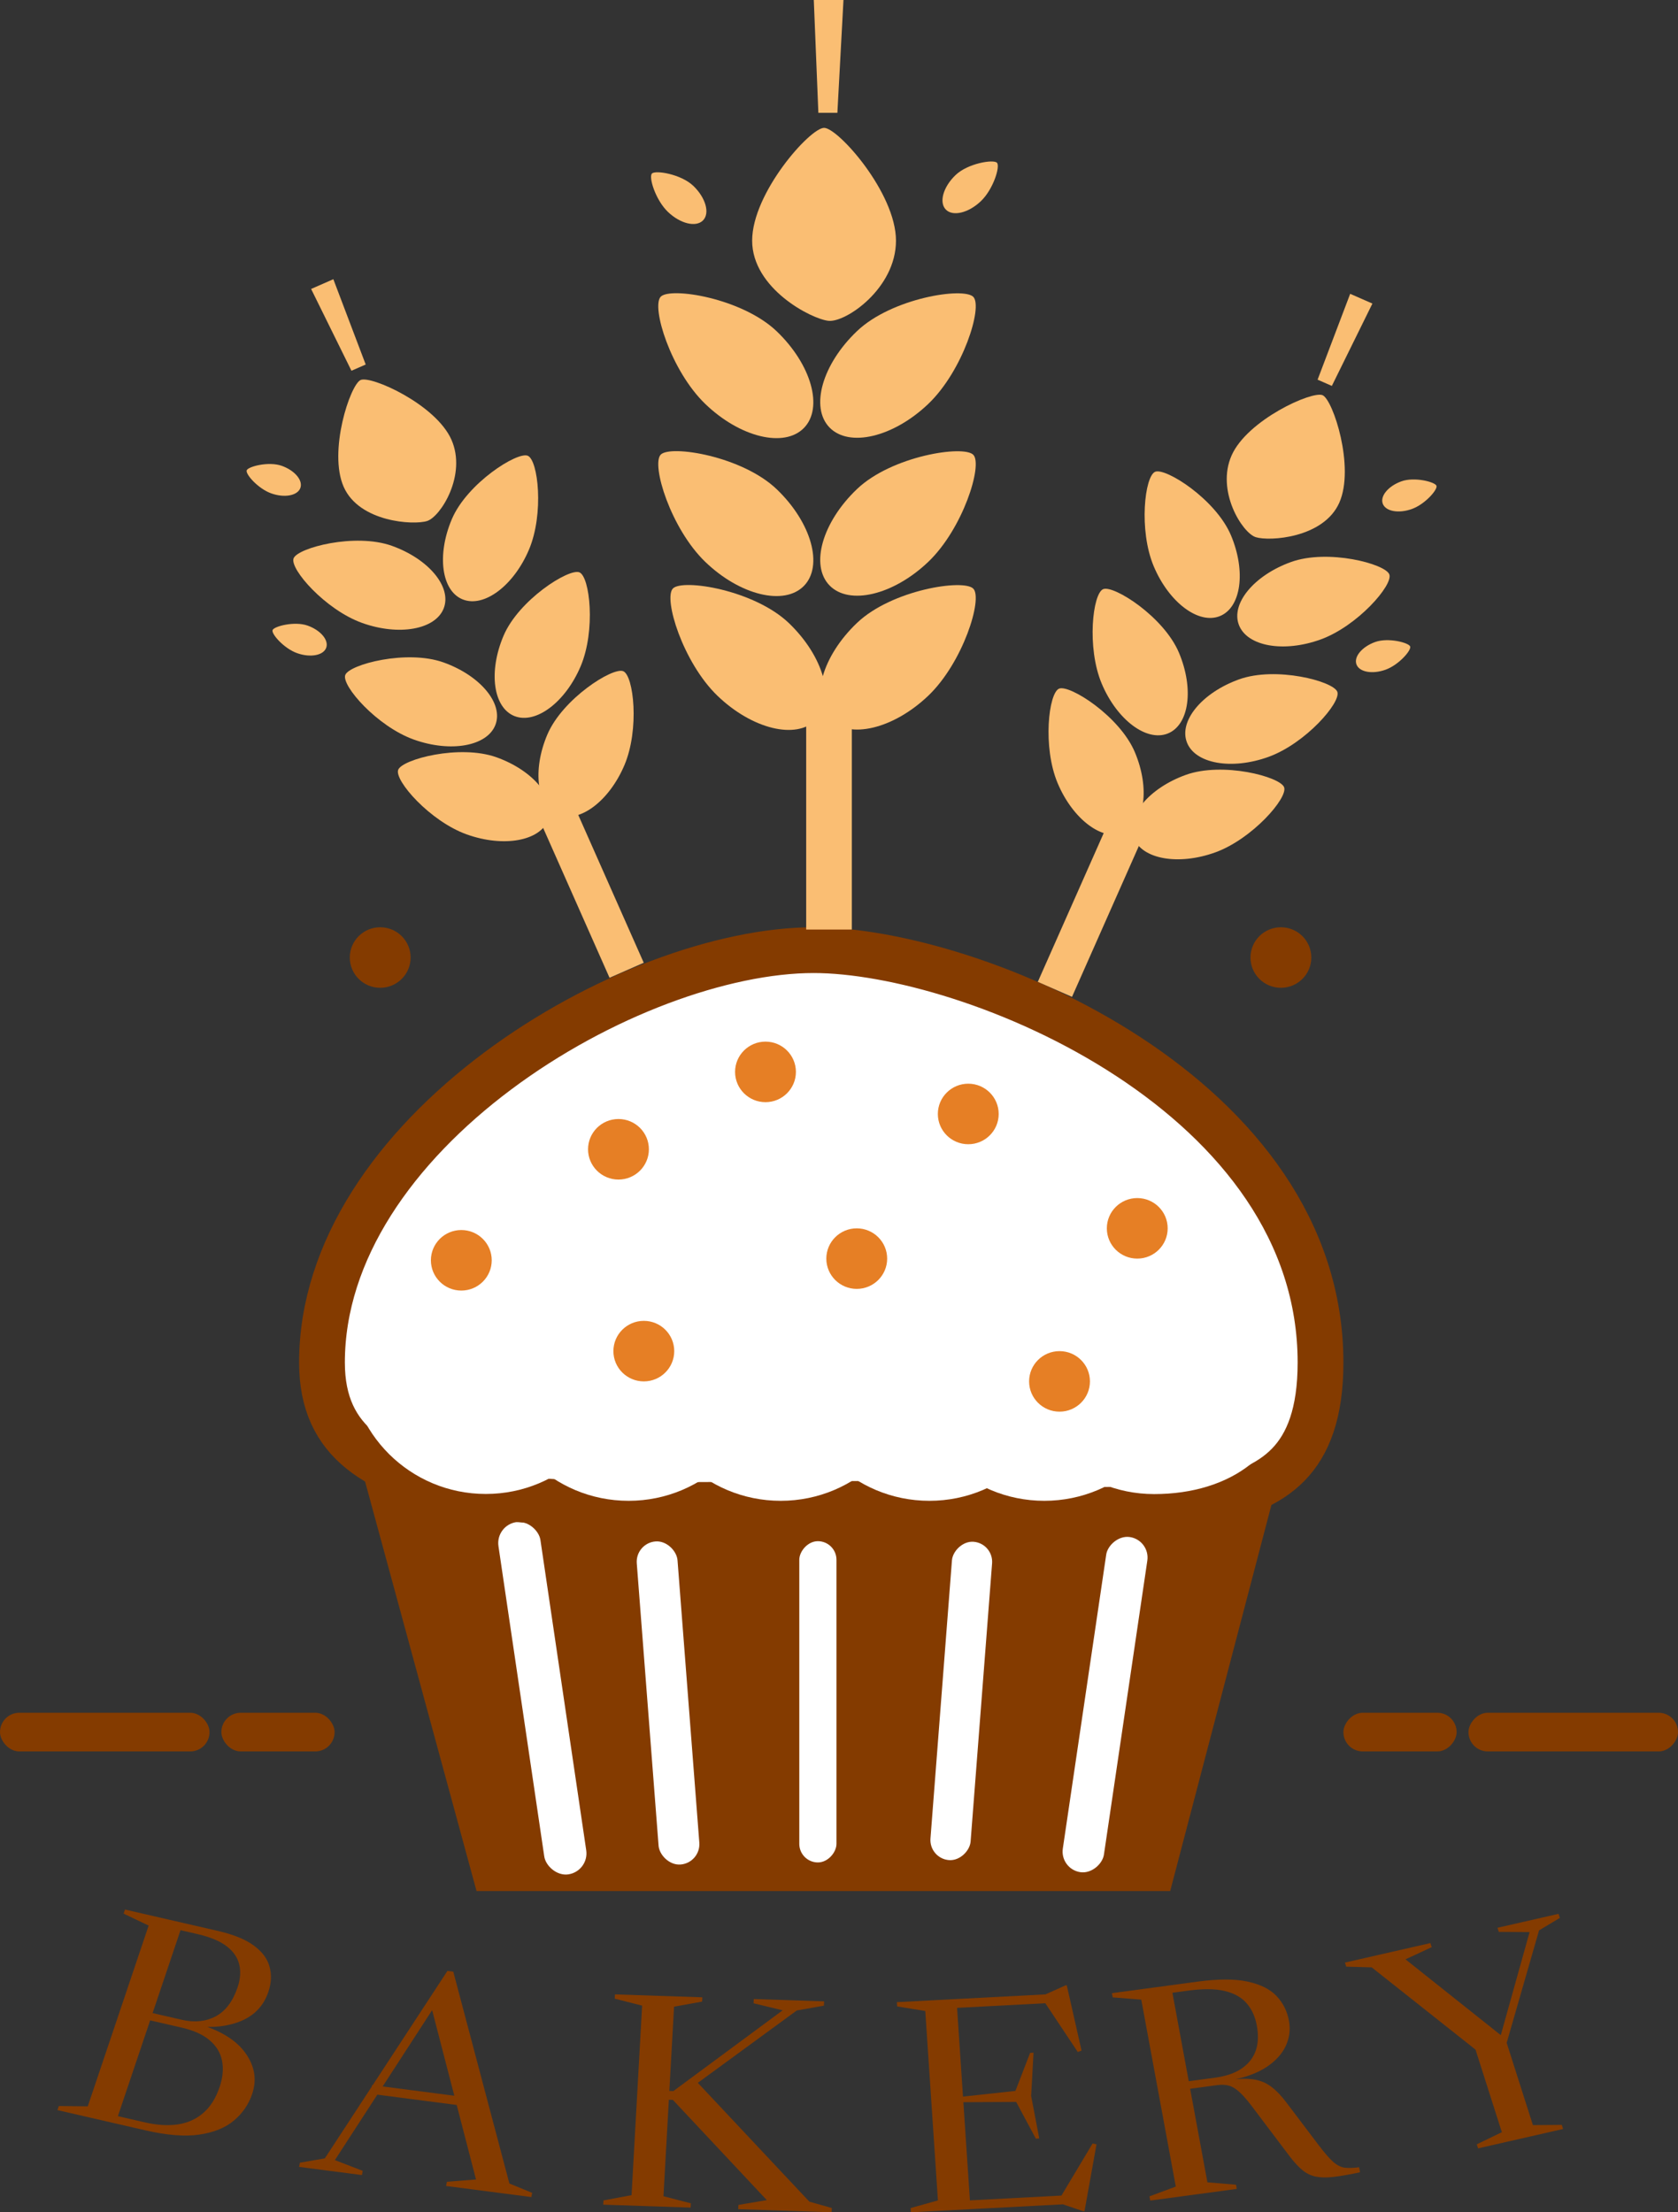 <svg width="110" height="145" viewBox="0 0 110 145" fill="none" xmlns="http://www.w3.org/2000/svg">
<rect x="0" y="0" width="110" height="145" fill="#333333" stroke="none"/>
<path d="M32.385 122.444L25.669 97.773H82.023L75.554 122.444H32.385Z" fill="#843B00" stroke="#843B00" stroke-width="3"/>
<rect width="2.782" height="23.345" rx="1.391" transform="matrix(0.989 -0.145 0.146 0.989 32.473 99.964)" fill="white"/>
<rect width="2.725" height="22.21" rx="1.363" transform="matrix(-0.989 -0.145 -0.146 0.989 75.411 100.939)" fill="white"/>
<rect width="2.437" height="21.056" rx="1.219" transform="matrix(-1 -8.70022e-08 -8.78454e-08 1 54.834 101.013)" fill="white"/>
<rect width="2.639" height="20.927" rx="1.32" transform="matrix(-0.997 -0.076 -0.077 0.997 65.137 101.152)" fill="white"/>
<rect width="2.679" height="21.24" rx="1.339" transform="matrix(0.997 -0.076 0.077 0.997 41.64 101.131)" fill="white"/>
<path d="M86.566 89.305C86.566 92.636 85.737 94.671 84.465 95.984C83.164 97.328 81.181 98.147 78.401 98.575C75.624 99.003 72.252 99.013 68.358 98.903C67.215 98.871 66.026 98.829 64.8 98.785C61.901 98.682 58.795 98.571 55.588 98.571C53.594 98.571 51.62 98.591 49.683 98.609C42.685 98.678 36.186 98.741 31.045 97.872C27.781 97.32 25.285 96.421 23.625 95.07C22.044 93.783 21.107 91.996 21.107 89.305C21.107 81.931 25.949 75.19 32.614 70.205C39.273 65.225 47.399 62.275 53.338 62.275C58.487 62.275 66.888 64.614 73.993 69.269C81.085 73.917 86.566 80.647 86.566 89.305Z" fill="white" stroke="#843B00" stroke-width="3"/>
<path d="M40.82 88.989C40.82 93.92 36.803 97.918 31.847 97.918C26.892 97.918 22.875 93.92 22.875 88.989C22.875 84.057 25.507 78.516 30.463 78.516C35.418 78.516 40.82 84.057 40.82 88.989Z" fill="white"/>
<path d="M50.181 89.438C50.181 94.369 46.163 98.367 41.208 98.367C36.252 98.367 32.235 94.369 32.235 89.438C32.235 84.506 34.867 78.965 39.823 78.965C44.779 78.965 50.181 84.506 50.181 89.438Z" fill="white"/>
<path d="M60.151 89.438C60.151 94.369 56.133 98.367 51.178 98.367C46.222 98.367 42.205 94.369 42.205 89.438C42.205 84.506 44.838 78.965 49.793 78.965C54.749 78.965 60.151 84.506 60.151 89.438Z" fill="white"/>
<path d="M69.899 89.438C69.899 94.369 65.882 98.367 60.926 98.367C55.97 98.367 51.953 94.369 51.953 89.438C51.953 84.506 54.586 78.965 59.541 78.965C64.497 78.965 69.899 84.506 69.899 89.438Z" fill="white"/>
<path d="M77.431 89.438C77.431 94.369 73.414 98.367 68.459 98.367C63.503 98.367 59.486 94.369 59.486 89.438C59.486 84.506 62.118 78.965 67.074 78.965C72.029 78.965 77.431 84.506 77.431 89.438Z" fill="white"/>
<path d="M66.686 88.997C66.686 93.928 70.704 97.926 75.659 97.926C80.615 97.926 84.577 95.251 84.577 90.32C84.577 85.388 81.999 78.524 77.044 78.524C72.088 78.524 66.686 84.065 66.686 88.997Z" fill="white"/>
<ellipse cx="40.543" cy="75.327" rx="1.994" ry="1.984" fill="#E67F25"/>
<ellipse cx="30.241" cy="82.603" rx="1.994" ry="1.984" fill="#E67F25"/>
<ellipse cx="42.205" cy="88.556" rx="1.994" ry="1.984" fill="#E67F25"/>
<ellipse cx="50.181" cy="70.255" rx="1.994" ry="1.984" fill="#E67F25"/>
<ellipse cx="56.163" cy="82.493" rx="1.994" ry="1.984" fill="#E67F25"/>
<ellipse cx="83.968" cy="62.759" rx="1.994" ry="1.984" fill="#843B00"/>
<ellipse cx="24.924" cy="62.759" rx="1.994" ry="1.984" fill="#843B00"/>
<ellipse cx="63.474" cy="73.012" rx="1.994" ry="1.984" fill="#E67F25"/>
<ellipse cx="69.456" cy="90.54" rx="1.994" ry="1.984" fill="#E67F25"/>
<ellipse cx="74.552" cy="80.508" rx="1.994" ry="1.984" fill="#E67F25"/>
<rect width="2.448" height="13.058" transform="matrix(0.916 -0.402 0.405 0.914 34.669 52.151)" fill="#FABE73"/>
<path d="M20.395 18.939L21.852 18.3L23.973 23.891L23.039 24.3L20.395 18.939Z" fill="#FABE73"/>
<path d="M40.933 50.151C39.935 52.504 37.994 53.964 36.598 53.412C35.202 52.86 34.88 50.504 35.878 48.151C36.877 45.797 40.16 43.718 40.851 43.99C41.541 44.264 41.932 47.797 40.933 50.151Z" fill="#FABE73"/>
<path d="M38.063 43.672C37.064 46.026 35.123 47.486 33.727 46.934C32.331 46.381 32.009 44.026 33.008 41.672C34.006 39.319 37.29 37.239 37.98 37.512C38.67 37.785 39.061 41.319 38.063 43.672Z" fill="#FABE73"/>
<path d="M34.675 36.029C33.676 38.383 31.735 39.843 30.339 39.29C28.943 38.738 28.621 36.383 29.619 34.029C30.618 31.676 33.902 29.596 34.592 29.869C35.282 30.142 35.673 33.676 34.675 36.029Z" fill="#FABE73"/>
<path d="M30.598 54.69C33.013 55.554 35.407 55.123 35.945 53.727C36.483 52.331 34.962 50.499 32.546 49.634C30.131 48.77 26.369 49.764 26.103 50.454C25.837 51.144 28.182 53.825 30.598 54.69Z" fill="#FABE73"/>
<path d="M27.128 48.473C29.544 49.338 31.938 48.907 32.476 47.511C33.014 46.115 31.492 44.283 29.077 43.418C26.662 42.554 22.9 43.548 22.634 44.238C22.368 44.928 24.713 47.609 27.128 48.473Z" fill="#FABE73"/>
<path d="M23.741 40.83C26.156 41.695 28.551 41.264 29.089 39.868C29.627 38.472 28.105 36.639 25.69 35.775C23.274 34.911 19.512 35.905 19.246 36.595C18.98 37.285 21.326 39.966 23.741 40.83Z" fill="#FABE73"/>
<path d="M17.777 32.336C18.639 32.645 19.493 32.491 19.686 31.993C19.878 31.494 19.334 30.841 18.473 30.532C17.61 30.224 16.268 30.578 16.173 30.825C16.078 31.071 16.915 32.028 17.777 32.336Z" fill="#FABE73"/>
<path d="M19.473 42.808C20.335 43.117 21.189 42.963 21.381 42.465C21.573 41.967 21.03 41.313 20.168 41.004C19.306 40.696 17.964 41.05 17.869 41.297C17.774 41.543 18.611 42.5 19.473 42.808Z" fill="#FABE73"/>
<path d="M22.532 31.914C23.556 34.226 27.115 34.432 28 34.148C28.884 33.865 30.616 31.127 29.591 28.815C28.567 26.504 24.329 24.604 23.643 24.905C22.956 25.207 21.507 29.603 22.532 31.914Z" fill="#FABE73"/>
<rect x="52.849" y="44.757" width="2.993" height="16.168" fill="#FABE73"/>
<path d="M53.348 0L55.293 0L54.894 7.394H53.647L53.348 0Z" fill="#FABE73"/>
<path d="M60.844 45.607C58.562 47.778 55.668 48.468 54.381 47.147C53.094 45.826 53.901 42.995 56.184 40.824C58.466 38.652 63.168 37.929 63.804 38.582C64.441 39.235 63.127 43.435 60.844 45.607Z" fill="#FABE73"/>
<path d="M60.844 36.833C58.562 39.004 55.668 39.694 54.381 38.373C53.094 37.052 53.901 34.221 56.184 32.05C58.466 29.878 63.168 29.155 63.804 29.808C64.441 30.461 63.127 34.662 60.844 36.833Z" fill="#FABE73"/>
<path d="M60.844 26.482C58.562 28.653 55.668 29.343 54.381 28.022C53.094 26.701 53.901 23.87 56.184 21.699C58.466 19.527 63.168 18.804 63.804 19.457C64.441 20.11 63.127 24.31 60.844 26.482Z" fill="#FABE73"/>
<path d="M47.039 45.609C49.311 47.791 52.202 48.494 53.495 47.179C54.788 45.864 53.995 43.029 51.723 40.847C49.451 38.665 44.752 37.92 44.113 38.57C43.474 39.22 44.767 43.427 47.039 45.609Z" fill="#FABE73"/>
<path d="M46.242 36.835C48.514 39.017 51.404 39.72 52.697 38.405C53.99 37.09 53.197 34.255 50.925 32.073C48.653 29.892 43.955 29.146 43.315 29.796C42.676 30.446 43.97 34.653 46.242 36.835Z" fill="#FABE73"/>
<path d="M46.242 26.484C48.514 28.666 51.404 29.369 52.697 28.054C53.99 26.739 53.197 23.904 50.925 21.722C48.653 19.54 43.955 18.795 43.315 19.445C42.676 20.095 43.97 24.302 46.242 26.484Z" fill="#FABE73"/>
<path d="M43.782 13.885C44.593 14.664 45.624 14.915 46.086 14.445C46.548 13.976 46.264 12.965 45.454 12.186C44.643 11.407 42.966 11.141 42.738 11.373C42.51 11.605 42.971 13.106 43.782 13.885Z" fill="#FABE73"/>
<path d="M64.309 13.177C63.498 13.956 62.466 14.207 62.005 13.738C61.543 13.268 61.826 12.257 62.637 11.478C63.448 10.699 65.125 10.433 65.353 10.665C65.581 10.897 65.119 12.398 64.309 13.177Z" fill="#FABE73"/>
<path d="M49.307 15.773C49.307 18.904 53.183 20.909 54.313 21.028C55.443 21.146 58.735 18.904 58.735 15.773C58.735 12.643 54.939 8.38 54.022 8.38C53.105 8.38 49.307 12.643 49.307 15.773Z" fill="#FABE73"/>
<rect width="2.448" height="13.143" transform="matrix(-0.916 -0.402 -0.405 0.914 75.598 53.324)" fill="#FABE73"/>
<path d="M89.967 19.897L88.51 19.258L86.374 24.884L87.308 25.294L89.967 19.897Z" fill="#FABE73"/>
<path d="M69.332 51.328C70.326 53.692 72.265 55.155 73.664 54.597C75.063 54.038 75.391 51.669 74.397 49.305C73.403 46.941 70.121 44.858 69.43 45.134C68.738 45.41 68.338 48.964 69.332 51.328Z" fill="#FABE73"/>
<path d="M72.222 44.807C73.216 47.171 75.155 48.635 76.554 48.076C77.953 47.517 78.281 45.148 77.287 42.784C76.293 40.42 73.011 38.337 72.32 38.613C71.628 38.889 71.228 42.443 72.222 44.807Z" fill="#FABE73"/>
<path d="M75.631 37.114C76.625 39.478 78.564 40.942 79.963 40.383C81.362 39.824 81.69 37.455 80.697 35.091C79.703 32.727 76.42 30.644 75.729 30.92C75.037 31.197 74.637 34.75 75.631 37.114Z" fill="#FABE73"/>
<path d="M79.668 55.867C77.248 56.742 74.852 56.314 74.317 54.912C73.782 53.509 75.31 51.663 77.73 50.789C80.15 49.914 83.913 50.904 84.178 51.597C84.442 52.29 82.088 54.992 79.668 55.867Z" fill="#FABE73"/>
<path d="M83.156 49.608C80.736 50.483 78.34 50.056 77.805 48.653C77.27 47.251 78.797 45.405 81.217 44.53C83.637 43.655 87.401 44.646 87.666 45.339C87.93 46.032 85.576 48.733 83.156 49.608Z" fill="#FABE73"/>
<path d="M86.566 41.915C84.146 42.79 81.75 42.363 81.215 40.96C80.679 39.558 82.207 37.712 84.627 36.837C87.047 35.962 90.811 36.953 91.075 37.646C91.34 38.339 88.986 41.041 86.566 41.915Z" fill="#FABE73"/>
<path d="M92.557 33.36C91.694 33.672 90.839 33.519 90.648 33.019C90.457 32.519 91.002 31.86 91.866 31.548C92.729 31.236 94.072 31.589 94.166 31.837C94.261 32.084 93.421 33.048 92.557 33.36Z" fill="#FABE73"/>
<path d="M90.833 43.893C89.97 44.205 89.115 44.053 88.924 43.553C88.733 43.052 89.278 42.394 90.142 42.081C91.005 41.769 92.348 42.123 92.442 42.37C92.537 42.617 91.697 43.581 90.833 43.893Z" fill="#FABE73"/>
<path d="M87.797 32.948C86.766 35.275 83.203 35.49 82.318 35.207C81.433 34.924 79.706 32.176 80.737 29.849C81.769 27.522 86.015 25.602 86.702 25.903C87.389 26.205 88.828 30.621 87.797 32.948Z" fill="#FABE73"/>
<rect y="112.258" width="13.736" height="2.536" rx="1.268" fill="#843B00"/>
<rect x="14.512" y="112.258" width="7.422" height="2.536" rx="1.268" fill="#843B00"/>
<rect width="13.736" height="2.536" rx="1.268" transform="matrix(-1 0 0 1 110 112.258)" fill="#843B00"/>
<rect width="7.422" height="2.536" rx="1.268" transform="matrix(-1 0 0 1 95.488 112.258)" fill="#843B00"/>
<path d="M9.977 126.082L11.106 125.827L14.287 126.558C15.307 126.793 16.09 127.112 16.636 127.515C17.188 127.919 17.532 128.381 17.669 128.902C17.815 129.417 17.79 129.966 17.594 130.548C17.291 131.449 16.697 132.085 15.813 132.456C14.937 132.822 13.942 132.934 12.827 132.789L13.193 132.715C14.573 133.145 15.552 133.779 16.128 134.618C16.706 135.451 16.84 136.327 16.53 137.247C16.301 137.927 15.904 138.506 15.339 138.983C14.782 139.456 14.026 139.764 13.069 139.907C12.122 140.046 10.943 139.953 9.534 139.628L6.689 138.974L6.149 138.335L9.517 139.11C10.307 139.291 11.024 139.334 11.666 139.238C12.309 139.141 12.861 138.892 13.323 138.49C13.792 138.089 14.151 137.518 14.4 136.776C14.603 136.176 14.656 135.617 14.561 135.1C14.467 134.576 14.204 134.126 13.77 133.749C13.339 133.366 12.715 133.08 11.898 132.893L8.253 132.054L8.148 131.515L11.921 132.383C12.751 132.574 13.489 132.499 14.135 132.159C14.784 131.813 15.264 131.178 15.576 130.252C15.757 129.713 15.793 129.216 15.684 128.762C15.576 128.301 15.3 127.901 14.854 127.56C14.415 127.222 13.78 126.957 12.95 126.766L9.977 126.082ZM3.766 138.301L3.855 138.035L5.753 138.055L9.744 126.207L8.103 125.423L8.192 125.156L11.995 126.031L7.568 139.176L3.766 138.301Z" fill="#843B00"/>
<path d="M24.282 137.231L24.392 136.661L31.511 137.585L31.401 138.155L24.282 137.231ZM33.393 143.113L34.884 143.725L34.831 144.001L29.242 143.275L29.296 143L31.204 142.849L28.251 131.45L28.502 131.483L21.953 141.579L23.778 142.283L23.724 142.559L19.606 142.024L19.659 141.749L21.294 141.465L29.331 129.178L29.714 129.227L33.393 143.113Z" fill="#843B00"/>
<path d="M53.059 144.303L54.531 144.719L54.516 144.999L48.391 144.795L48.407 144.515L50.266 144.201L44.11 137.633L43.135 137.6L43.167 137.022L44.142 137.054L51.307 131.761L49.399 131.301L49.414 131.022L54.026 131.175L54.01 131.455L52.232 131.772L44.742 137.248L45.74 136.509L53.059 144.303ZM44.187 131.523L43.493 143.946L45.289 144.411L45.273 144.691L39.544 144.5L39.56 144.22L41.401 143.876L42.094 131.454L40.298 130.998L40.314 130.718L46.042 130.909L46.027 131.189L44.187 131.523Z" fill="#843B00"/>
<path d="M67.752 134.537L67.596 137.377L68.128 140.162L67.905 140.174L66.614 137.767L61.737 137.79L61.723 137.569L66.566 137.044L67.529 134.549L67.752 134.537ZM70.9 134.401L70.652 134.492L68.376 131.073L69.944 131.223L61.268 131.677L61.23 131.099L68.536 130.717L69.851 130.126L69.932 130.122L70.9 134.401ZM69.433 144.153L71.623 140.491L71.881 140.545L71.094 144.926L71.013 144.93L69.679 144.478L62.149 144.872L62.111 144.295L70.98 143.83L69.433 144.153ZM59.714 145L59.695 144.721L61.485 144.221L60.656 131.806L58.813 131.506L58.794 131.227L62.701 131.022L63.621 144.795L59.714 145Z" fill="#843B00"/>
<path d="M79.668 136.175C80.688 136.037 81.44 135.68 81.924 135.101C82.414 134.516 82.569 133.735 82.389 132.759C82.281 132.176 82.061 131.693 81.729 131.309C81.396 130.918 80.919 130.648 80.3 130.498C79.681 130.347 78.889 130.337 77.923 130.467L75.266 130.825L75.175 130.33L78.526 129.879C79.868 129.699 80.954 129.698 81.785 129.879C82.622 130.058 83.254 130.373 83.681 130.822C84.108 131.271 84.38 131.816 84.498 132.456C84.601 133.013 84.533 133.555 84.293 134.081C84.054 134.607 83.637 135.069 83.044 135.467C82.45 135.865 81.675 136.155 80.719 136.335L80.713 136.307C81.332 136.23 81.847 136.229 82.26 136.303C82.672 136.378 83.035 136.537 83.348 136.78C83.667 137.017 83.99 137.353 84.318 137.789L86.46 140.619C86.841 141.119 87.155 141.48 87.402 141.7C87.656 141.919 87.906 142.044 88.152 142.076C88.406 142.107 88.72 142.097 89.096 142.047L89.157 142.379C88.469 142.524 87.893 142.624 87.429 142.68C86.971 142.735 86.582 142.729 86.26 142.662C85.938 142.595 85.648 142.456 85.388 142.244C85.129 142.032 84.855 141.737 84.565 141.361L82.135 138.142C81.806 137.699 81.521 137.367 81.281 137.146C81.04 136.919 80.806 136.772 80.581 136.705C80.355 136.638 80.091 136.624 79.79 136.665L76.429 137.117L76.337 136.623L79.668 136.175ZM76.765 130.116L79.151 143.035L81.026 143.191L81.077 143.467L75.402 144.231L75.351 143.955L77.078 143.314L74.815 131.061L72.942 130.913L72.891 130.638L76.765 130.116Z" fill="#843B00"/>
<path d="M89.919 128.945L88.251 128.9L88.166 128.632L93.769 127.354L93.854 127.622L92.137 128.42L98.671 133.618L98.295 133.703L100.271 126.634L98.252 126.619L98.166 126.351L102.169 125.438L102.254 125.706L100.892 126.522L98.769 133.893L100.489 139.287L102.381 139.271L102.467 139.539L96.893 140.81L96.808 140.543L98.453 139.751L96.727 134.338L89.919 128.945Z" fill="#843B00"/>
</svg>
